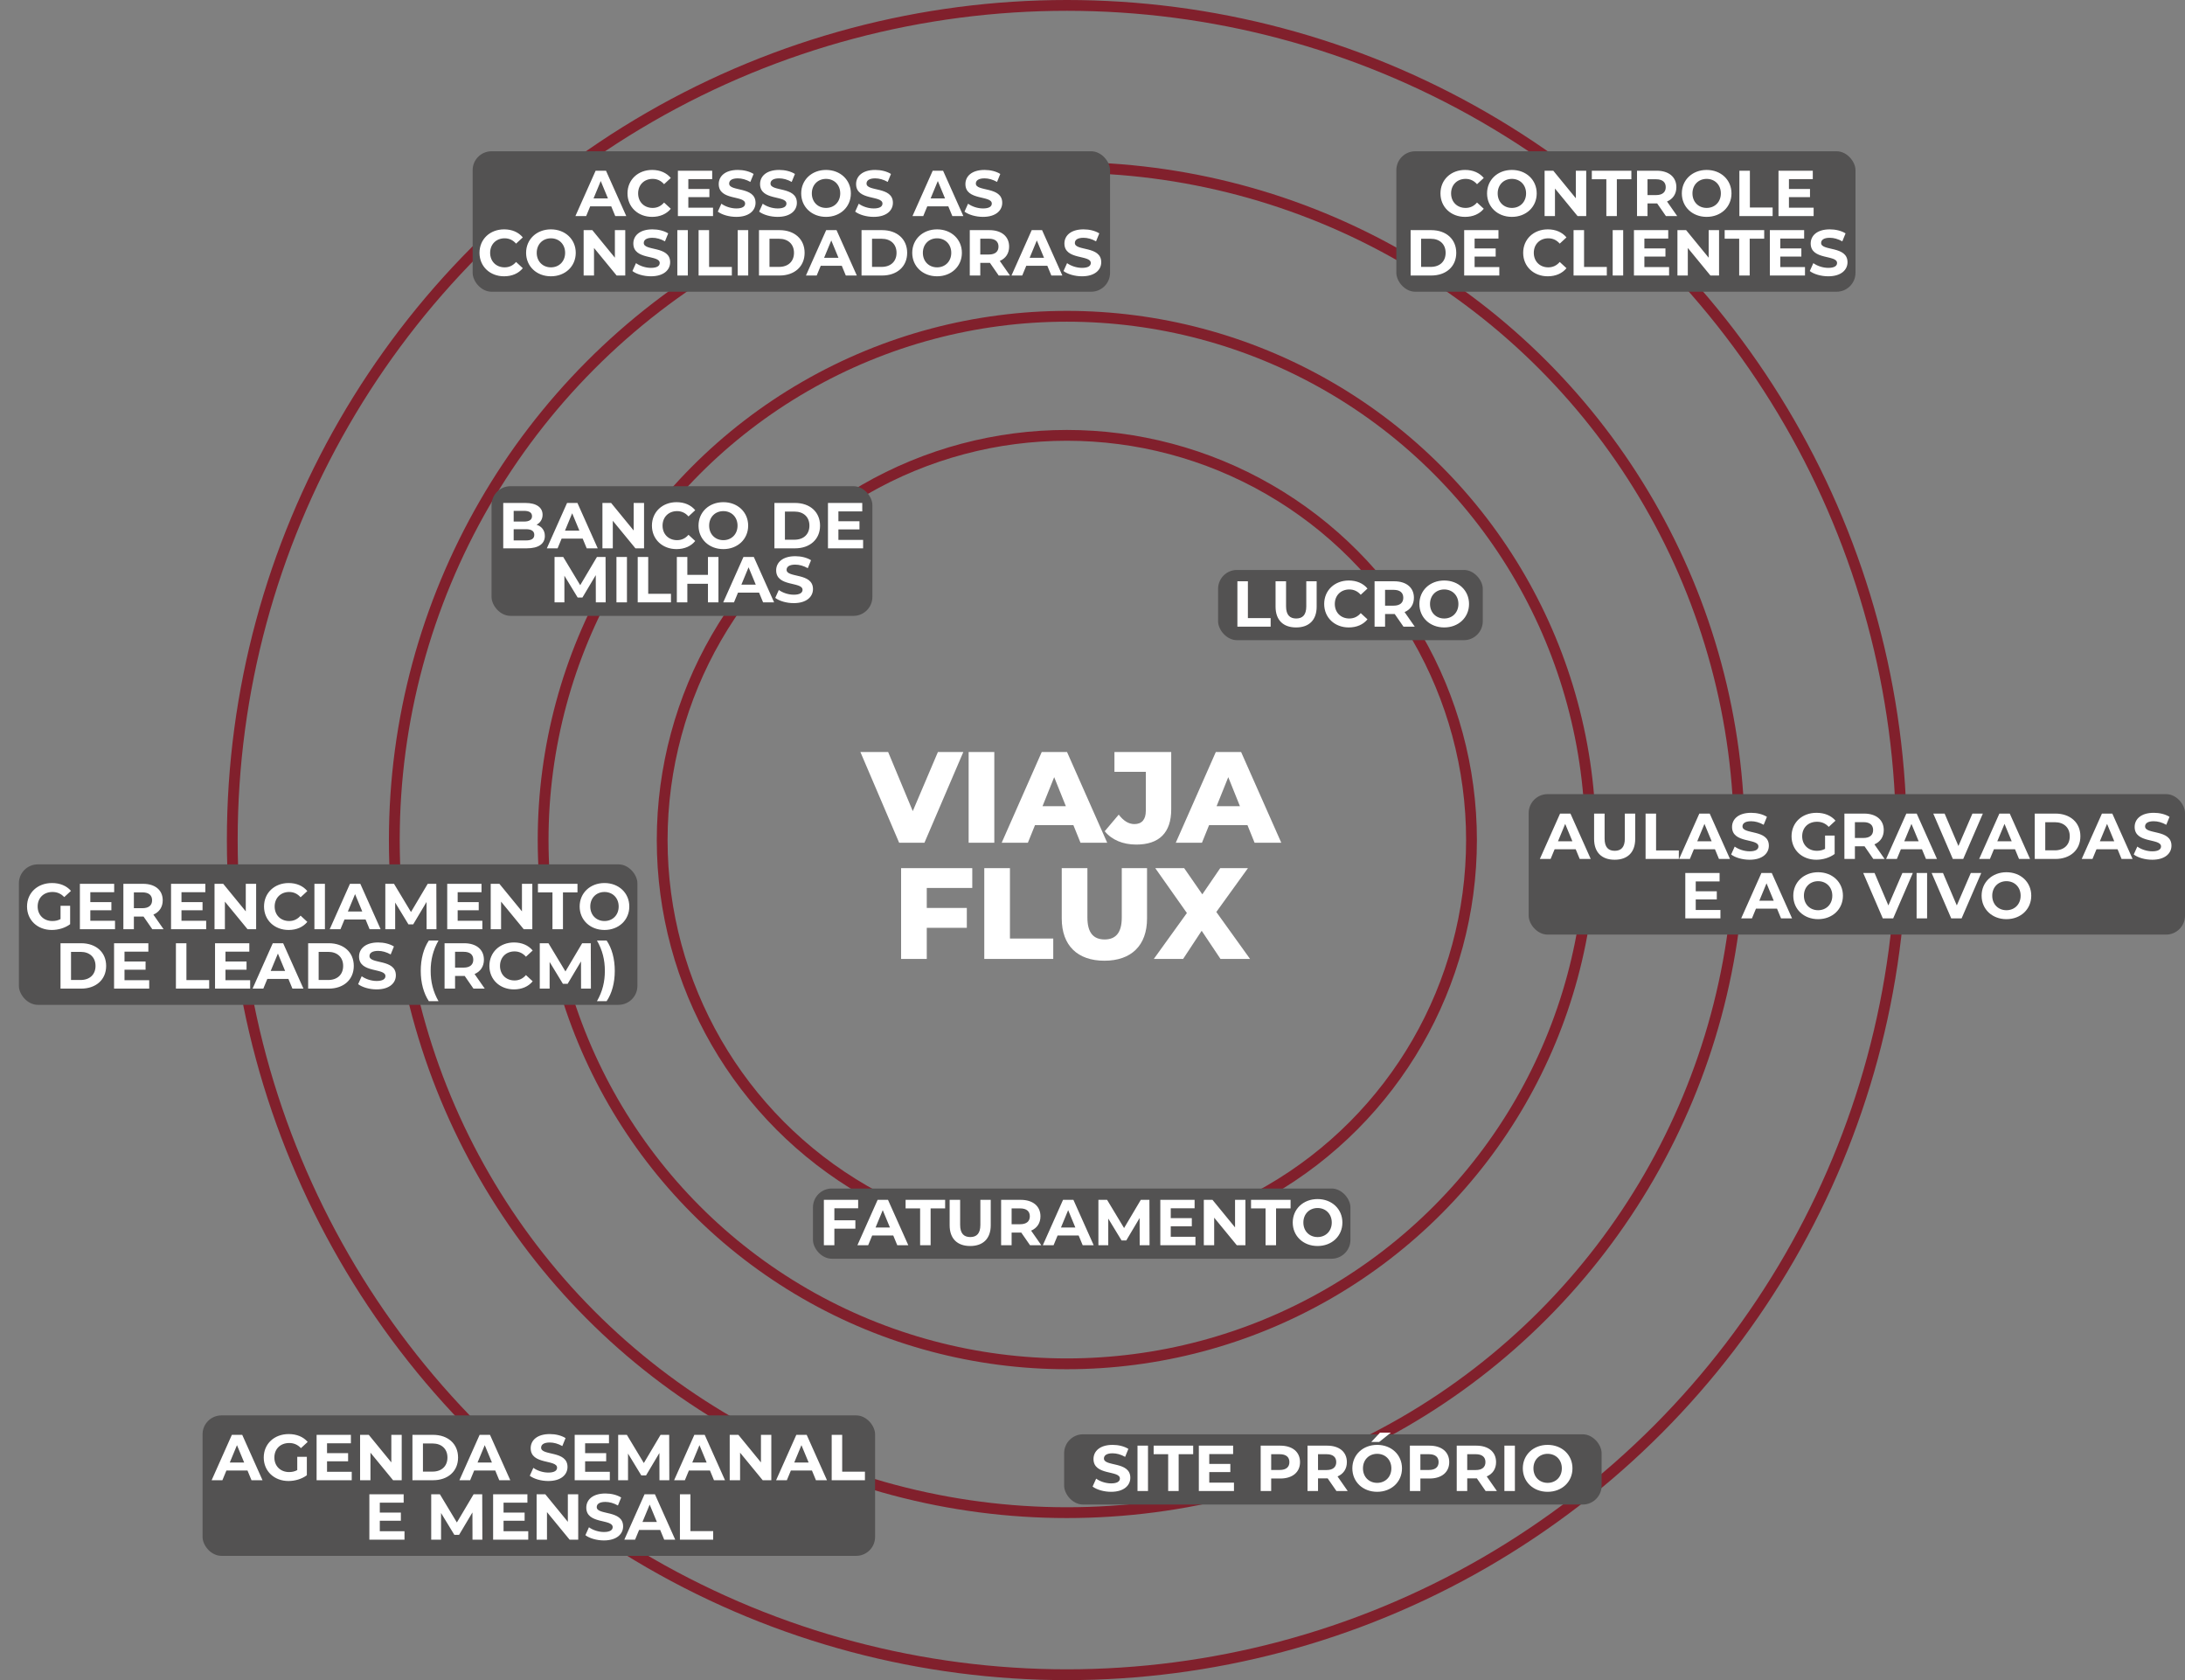 <svg width="809" height="622" viewBox="0 0 809 622" fill="none" xmlns="http://www.w3.org/2000/svg">
<rect x="0" y="0" width="809" height="622" fill="#808080" stroke="none"/>
<circle cx="151.827" cy="151.827" r="149.827" transform="matrix(-1 0 0 1 546.828 159.173)" stroke="#81202C" stroke-width="4"/>
<circle cx="195.906" cy="195.906" r="193.906" transform="matrix(-1 0 0 1 590.906 115.094)" stroke="#81202C" stroke-width="4"/>
<circle cx="251.004" cy="251.004" r="249.004" transform="matrix(-1 0 0 1 646.004 59.996)" stroke="#81202C" stroke-width="4"/>
<circle cx="311" cy="311" r="309" transform="matrix(-1 0 0 1 706 0)" stroke="#81202C" stroke-width="4"/>
<rect x="451" y="211" width="98" height="26" rx="7" fill="#535252"/>
<path d="M458.148 232V215.2H462.036V228.832H470.46V232H458.148ZM479.886 232.288C475.11 232.288 472.278 229.552 472.278 224.608V215.2H476.166V224.464C476.166 227.656 477.558 228.976 479.91 228.976C482.286 228.976 483.654 227.656 483.654 224.464V215.2H487.494V224.608C487.494 229.552 484.662 232.288 479.886 232.288ZM499.376 232.288C494.168 232.288 490.28 228.664 490.28 223.6C490.28 218.536 494.168 214.912 499.4 214.912C502.304 214.912 504.728 215.968 506.312 217.888L503.816 220.192C502.688 218.896 501.272 218.224 499.592 218.224C496.448 218.224 494.216 220.432 494.216 223.6C494.216 226.768 496.448 228.976 499.592 228.976C501.272 228.976 502.688 228.304 503.816 226.984L506.312 229.288C504.728 231.232 502.304 232.288 499.376 232.288ZM523.817 232H519.641L516.401 227.32H516.209H512.825V232H508.937V215.2H516.209C520.697 215.2 523.505 217.528 523.505 221.296C523.505 223.816 522.233 225.664 520.049 226.6L523.817 232ZM519.569 221.296C519.569 219.448 518.369 218.368 515.993 218.368H512.825V224.224H515.993C518.369 224.224 519.569 223.12 519.569 221.296ZM534.722 232.288C529.418 232.288 525.53 228.592 525.53 223.6C525.53 218.608 529.418 214.912 534.722 214.912C540.002 214.912 543.914 218.584 543.914 223.6C543.914 228.616 540.002 232.288 534.722 232.288ZM534.722 228.976C537.722 228.976 539.978 226.792 539.978 223.6C539.978 220.408 537.722 218.224 534.722 218.224C531.722 218.224 529.466 220.408 529.466 223.6C529.466 226.792 531.722 228.976 534.722 228.976Z" fill="white"/>
<rect x="301" y="440" width="199" height="26" rx="7" fill="#535252"/>
<path d="M317.735 447.32H308.927V451.76H316.703V454.88H308.927V461H305.039V444.2H317.735V447.32ZM332.216 461L330.728 457.4H322.928L321.44 461H317.456L324.944 444.2H328.784L336.296 461H332.216ZM324.176 454.448H329.504L326.84 448.016L324.176 454.448ZM340.675 461V447.368H335.299V444.2H349.939V447.368H344.563V461H340.675ZM359.214 461.288C354.438 461.288 351.606 458.552 351.606 453.608V444.2H355.494V453.464C355.494 456.656 356.886 457.976 359.238 457.976C361.614 457.976 362.982 456.656 362.982 453.464V444.2H366.822V453.608C366.822 458.552 363.99 461.288 359.214 461.288ZM385.544 461H381.368L378.128 456.32H377.936H374.552V461H370.664V444.2H377.936C382.424 444.2 385.232 446.528 385.232 450.296C385.232 452.816 383.96 454.664 381.776 455.6L385.544 461ZM381.296 450.296C381.296 448.448 380.096 447.368 377.72 447.368H374.552V453.224H377.72C380.096 453.224 381.296 452.12 381.296 450.296ZM400.864 461L399.376 457.4H391.576L390.088 461H386.104L393.592 444.2H397.432L404.944 461H400.864ZM392.824 454.448H398.152L395.488 448.016L392.824 454.448ZM425.623 461H421.975L421.951 450.92L417.007 459.224H415.255L410.335 451.136V461H406.687V444.2H409.903L416.191 454.64L422.383 444.2H425.575L425.623 461ZM433.473 457.88H442.617V461H429.609V444.2H442.305V447.32H433.473V450.968H441.273V453.992H433.473V457.88ZM457.279 444.2H461.119V461H457.927L449.551 450.8V461H445.711V444.2H448.927L457.279 454.4V444.2ZM468.574 461V447.368H463.198V444.2H477.838V447.368H472.462V461H468.574ZM487.831 461.288C482.527 461.288 478.639 457.592 478.639 452.6C478.639 447.608 482.527 443.912 487.831 443.912C493.111 443.912 497.023 447.584 497.023 452.6C497.023 457.616 493.111 461.288 487.831 461.288ZM487.831 457.976C490.831 457.976 493.087 455.792 493.087 452.6C493.087 449.408 490.831 447.224 487.831 447.224C484.831 447.224 482.575 449.408 482.575 452.6C482.575 455.792 484.831 457.976 487.831 457.976Z" fill="white"/>
<rect x="182" y="180" width="141" height="48" rx="7" fill="#535252"/>
<path d="M198.66 194.264C200.532 194.864 201.732 196.304 201.732 198.416C201.732 201.32 199.428 203 195.012 203H186.324V186.2H194.532C198.732 186.2 200.892 187.952 200.892 190.568C200.892 192.248 200.028 193.544 198.66 194.264ZM194.052 189.128H190.188V193.088H194.052C195.948 193.088 196.98 192.416 196.98 191.096C196.98 189.776 195.948 189.128 194.052 189.128ZM194.724 200.072C196.74 200.072 197.82 199.448 197.82 198.008C197.82 196.592 196.74 195.92 194.724 195.92H190.188V200.072H194.724ZM217.228 203L215.74 199.4H207.94L206.452 203H202.468L209.956 186.2H213.796L221.308 203H217.228ZM209.188 196.448H214.516L211.852 190.016L209.188 196.448ZM234.619 186.2H238.459V203H235.267L226.891 192.8V203H223.051V186.2H226.267L234.619 196.4V186.2ZM250.473 203.288C245.265 203.288 241.377 199.664 241.377 194.6C241.377 189.536 245.265 185.912 250.497 185.912C253.401 185.912 255.825 186.968 257.409 188.888L254.913 191.192C253.785 189.896 252.369 189.224 250.689 189.224C247.545 189.224 245.313 191.432 245.313 194.6C245.313 197.768 247.545 199.976 250.689 199.976C252.369 199.976 253.785 199.304 254.913 197.984L257.409 200.288C255.825 202.232 253.401 203.288 250.473 203.288ZM267.819 203.288C262.515 203.288 258.627 199.592 258.627 194.6C258.627 189.608 262.515 185.912 267.819 185.912C273.099 185.912 277.011 189.584 277.011 194.6C277.011 199.616 273.099 203.288 267.819 203.288ZM267.819 199.976C270.819 199.976 273.075 197.792 273.075 194.6C273.075 191.408 270.819 189.224 267.819 189.224C264.819 189.224 262.563 191.408 262.563 194.6C262.563 197.792 264.819 199.976 267.819 199.976ZM286.73 203V186.2H294.362C299.858 186.2 303.626 189.512 303.626 194.6C303.626 199.688 299.858 203 294.362 203H286.73ZM290.618 199.808H294.17C297.506 199.808 299.69 197.816 299.69 194.6C299.69 191.384 297.506 189.392 294.17 189.392H290.618V199.808ZM310.422 199.88H319.566V203H306.558V186.2H319.254V189.32H310.422V192.968H318.222V195.992H310.422V199.88ZM224.256 223H220.608L220.584 212.92L215.64 221.224H213.888L208.968 213.136V223H205.32V206.2H208.536L214.824 216.64L221.016 206.2H224.208L224.256 223ZM228.242 223V206.2H232.13V223H228.242ZM236.117 223V206.2H240.005V219.832H248.429V223H236.117ZM262.121 206.2H266.009V223H262.121V216.112H254.489V223H250.601V206.2H254.489V212.824H262.121V206.2ZM282.536 223L281.048 219.4H273.248L271.76 223H267.776L275.264 206.2H279.104L286.616 223H282.536ZM274.496 216.448H279.824L277.16 210.016L274.496 216.448ZM293.879 223.288C291.215 223.288 288.527 222.496 287.039 221.344L288.359 218.416C289.775 219.448 291.887 220.168 293.903 220.168C296.207 220.168 297.143 219.4 297.143 218.368C297.143 215.224 287.375 217.384 287.375 211.144C287.375 208.288 289.679 205.912 294.455 205.912C296.567 205.912 298.727 206.416 300.287 207.4L299.087 210.352C297.527 209.464 295.919 209.032 294.431 209.032C292.127 209.032 291.239 209.896 291.239 210.952C291.239 214.048 301.007 211.912 301.007 218.08C301.007 220.888 298.679 223.288 293.879 223.288Z" fill="white"/>
<rect x="394" y="531" width="199" height="26" rx="7" fill="#535252"/>
<path d="M411.375 552.288C408.711 552.288 406.023 551.496 404.535 550.344L405.855 547.416C407.271 548.448 409.383 549.168 411.399 549.168C413.703 549.168 414.639 548.4 414.639 547.368C414.639 544.224 404.871 546.384 404.871 540.144C404.871 537.288 407.175 534.912 411.951 534.912C414.063 534.912 416.223 535.416 417.783 536.4L416.583 539.352C415.023 538.464 413.415 538.032 411.927 538.032C409.623 538.032 408.735 538.896 408.735 539.952C408.735 543.048 418.503 540.912 418.503 547.08C418.503 549.888 416.175 552.288 411.375 552.288ZM421.16 552V535.2H425.048V552H421.16ZM432.515 552V538.368H427.139V535.2H441.779V538.368H436.403V552H432.515ZM447.735 548.88H456.879V552H443.871V535.2H456.567V538.32H447.735V541.968H455.535V544.992H447.735V548.88ZM474.041 535.2C478.529 535.2 481.337 537.528 481.337 541.296C481.337 545.04 478.529 547.368 474.041 547.368H470.657V552H466.769V535.2H474.041ZM473.825 544.2C476.201 544.2 477.401 543.12 477.401 541.296C477.401 539.448 476.201 538.368 473.825 538.368H470.657V544.2H473.825ZM498.993 552H494.817L491.577 547.32H491.385H488.001V552H484.113V535.2H491.385C495.873 535.2 498.681 537.528 498.681 541.296C498.681 543.816 497.409 545.664 495.225 546.6L498.993 552ZM494.745 541.296C494.745 539.448 493.545 538.368 491.169 538.368H488.001V544.224H491.169C493.545 544.224 494.745 543.12 494.745 541.296ZM507.714 533.832L510.954 530.376H514.986L510.642 533.832H507.714ZM509.898 552.288C504.594 552.288 500.706 548.592 500.706 543.6C500.706 538.608 504.594 534.912 509.898 534.912C515.178 534.912 519.09 538.584 519.09 543.6C519.09 548.616 515.178 552.288 509.898 552.288ZM509.898 548.976C512.898 548.976 515.154 546.792 515.154 543.6C515.154 540.408 512.898 538.224 509.898 538.224C506.898 538.224 504.642 540.408 504.642 543.6C504.642 546.792 506.898 548.976 509.898 548.976ZM529.284 535.2C533.772 535.2 536.58 537.528 536.58 541.296C536.58 545.04 533.772 547.368 529.284 547.368H525.9V552H522.012V535.2H529.284ZM529.068 544.2C531.444 544.2 532.644 543.12 532.644 541.296C532.644 539.448 531.444 538.368 529.068 538.368H525.9V544.2H529.068ZM554.235 552H550.059L546.819 547.32H546.627H543.243V552H539.355V535.2H546.627C551.115 535.2 553.923 537.528 553.923 541.296C553.923 543.816 552.651 545.664 550.467 546.6L554.235 552ZM549.987 541.296C549.987 539.448 548.787 538.368 546.411 538.368H543.243V544.224H546.411C548.787 544.224 549.987 543.12 549.987 541.296ZM557.004 552V535.2H560.892V552H557.004ZM573.015 552.288C567.711 552.288 563.823 548.592 563.823 543.6C563.823 538.608 567.711 534.912 573.015 534.912C578.295 534.912 582.207 538.584 582.207 543.6C582.207 548.616 578.295 552.288 573.015 552.288ZM573.015 548.976C576.015 548.976 578.271 546.792 578.271 543.6C578.271 540.408 576.015 538.224 573.015 538.224C570.015 538.224 567.759 540.408 567.759 543.6C567.759 546.792 570.015 548.976 573.015 548.976Z" fill="white"/>
<rect x="7" y="320" width="229" height="52" rx="7" fill="#535252"/>
<path d="M22.414 340.256V335.336H25.966V342.152C24.118 343.544 21.574 344.288 19.174 344.288C13.894 344.288 10.006 340.664 10.006 335.6C10.006 330.536 13.894 326.912 19.246 326.912C22.198 326.912 24.646 327.92 26.278 329.816L23.782 332.12C22.558 330.824 21.142 330.224 19.438 330.224C16.174 330.224 13.942 332.408 13.942 335.6C13.942 338.744 16.174 340.976 19.39 340.976C20.446 340.976 21.43 340.784 22.414 340.256ZM33.442 340.88H42.586V344H29.578V327.2H42.274V330.32H33.442V333.968H41.242V336.992H33.442V340.88ZM60.559 344H56.383L53.144 339.32H52.952H49.568V344H45.679V327.2H52.952C57.44 327.2 60.248 329.528 60.248 333.296C60.248 335.816 58.975 337.664 56.791 338.6L60.559 344ZM56.312 333.296C56.312 331.448 55.111 330.368 52.736 330.368H49.568V336.224H52.736C55.111 336.224 56.312 335.12 56.312 333.296ZM67.192 340.88H76.336V344H63.328V327.2H76.024V330.32H67.192V333.968H74.992V336.992H67.192V340.88ZM90.998 327.2H94.838V344H91.645L83.269 333.8V344H79.43V327.2H82.645L90.998 337.4V327.2ZM106.852 344.288C101.644 344.288 97.756 340.664 97.756 335.6C97.756 330.536 101.644 326.912 106.876 326.912C109.78 326.912 112.204 327.968 113.788 329.888L111.292 332.192C110.164 330.896 108.748 330.224 107.068 330.224C103.924 330.224 101.692 332.432 101.692 335.6C101.692 338.768 103.924 340.976 107.068 340.976C108.748 340.976 110.164 340.304 111.292 338.984L113.788 341.288C112.204 343.232 109.78 344.288 106.852 344.288ZM116.414 344V327.2H120.302V344H116.414ZM136.841 344L135.353 340.4H127.553L126.065 344H122.081L129.569 327.2H133.409L140.921 344H136.841ZM128.801 337.448H134.129L131.465 331.016L128.801 337.448ZM161.6 344H157.952L157.928 333.92L152.984 342.224H151.232L146.312 334.136V344H142.664V327.2H145.88L152.168 337.64L158.36 327.2H161.552L161.6 344ZM169.45 340.88H178.594V344H165.586V327.2H178.282V330.32H169.45V333.968H177.25V336.992H169.45V340.88ZM193.255 327.2H197.095V344H193.903L185.527 333.8V344H181.687V327.2H184.903L193.255 337.4V327.2ZM204.55 344V330.368H199.174V327.2H213.814V330.368H208.438V344H204.55ZM223.808 344.288C218.504 344.288 214.616 340.592 214.616 335.6C214.616 330.608 218.504 326.912 223.808 326.912C229.088 326.912 233 330.584 233 335.6C233 340.616 229.088 344.288 223.808 344.288ZM223.808 340.976C226.808 340.976 229.064 338.792 229.064 335.6C229.064 332.408 226.808 330.224 223.808 330.224C220.808 330.224 218.552 332.408 218.552 335.6C218.552 338.792 220.808 340.976 223.808 340.976ZM22.406 366V349.2H30.038C35.534 349.2 39.302 352.512 39.302 357.6C39.302 362.688 35.534 366 30.038 366H22.406ZM26.294 362.808H29.846C33.182 362.808 35.366 360.816 35.366 357.6C35.366 354.384 33.182 352.392 29.846 352.392H26.294V362.808ZM46.098 362.88H55.242V366H42.234V349.2H54.93V352.32H46.098V355.968H53.898V358.992H46.098V362.88ZM65.133 366V349.2H69.021V362.832H77.445V366H65.133ZM83.481 362.88H92.625V366H79.617V349.2H92.313V352.32H83.481V355.968H91.281V358.992H83.481V362.88ZM108.271 366L106.783 362.4H98.983L97.495 366H93.511L100.999 349.2H104.839L112.351 366H108.271ZM100.231 359.448H105.559L102.895 353.016L100.231 359.448ZM114.094 366V349.2H121.726C127.222 349.2 130.99 352.512 130.99 357.6C130.99 362.688 127.222 366 121.726 366H114.094ZM117.982 362.808H121.534C124.87 362.808 127.054 360.816 127.054 357.6C127.054 354.384 124.87 352.392 121.534 352.392H117.982V362.808ZM139.442 366.288C136.778 366.288 134.09 365.496 132.602 364.344L133.922 361.416C135.338 362.448 137.45 363.168 139.466 363.168C141.77 363.168 142.706 362.4 142.706 361.368C142.706 358.224 132.938 360.384 132.938 354.144C132.938 351.288 135.242 348.912 140.018 348.912C142.13 348.912 144.29 349.416 145.85 350.4L144.65 353.352C143.09 352.464 141.482 352.032 139.994 352.032C137.69 352.032 136.802 352.896 136.802 353.952C136.802 357.048 146.57 354.912 146.57 361.08C146.57 363.888 144.242 366.288 139.442 366.288ZM158.783 370.656C156.863 367.752 155.783 363.84 155.783 359.424C155.783 355.008 156.863 351.048 158.783 348.192H162.359C160.319 351.792 159.455 355.392 159.455 359.424C159.455 363.456 160.319 367.056 162.359 370.656H158.783ZM179.481 366H175.305L172.065 361.32H171.873H168.489V366H164.601V349.2H171.873C176.361 349.2 179.169 351.528 179.169 355.296C179.169 357.816 177.897 359.664 175.713 360.6L179.481 366ZM175.233 355.296C175.233 353.448 174.033 352.368 171.657 352.368H168.489V358.224H171.657C174.033 358.224 175.233 357.12 175.233 355.296ZM190.29 366.288C185.082 366.288 181.194 362.664 181.194 357.6C181.194 352.536 185.082 348.912 190.314 348.912C193.218 348.912 195.642 349.968 197.226 351.888L194.73 354.192C193.602 352.896 192.186 352.224 190.506 352.224C187.362 352.224 185.13 354.432 185.13 357.6C185.13 360.768 187.362 362.976 190.506 362.976C192.186 362.976 193.602 362.304 194.73 360.984L197.226 363.288C195.642 365.232 193.218 366.288 190.29 366.288ZM218.787 366H215.139L215.115 355.92L210.171 364.224H208.419L203.499 356.136V366H199.851V349.2H203.067L209.355 359.64L215.547 349.2H218.739L218.787 366ZM224.597 370.656H221.021C223.085 367.056 223.949 363.456 223.949 359.424C223.949 355.392 223.085 351.792 221.021 348.192H224.597C226.565 351.048 227.621 355.008 227.621 359.424C227.621 363.84 226.565 367.752 224.597 370.656Z" fill="white"/>
<rect x="566" y="294" width="243" height="52" rx="7" fill="#535252"/>
<path d="M584.892 318L583.404 314.4H575.604L574.116 318H570.132L577.62 301.2H581.46L588.972 318H584.892ZM576.852 311.448H582.18L579.516 305.016L576.852 311.448ZM597.827 318.288C593.051 318.288 590.219 315.552 590.219 310.608V301.2H594.107V310.464C594.107 313.656 595.499 314.976 597.851 314.976C600.227 314.976 601.595 313.656 601.595 310.464V301.2H605.435V310.608C605.435 315.552 602.603 318.288 597.827 318.288ZM609.277 318V301.2H613.165V314.832H621.589V318H609.277ZM636.454 318L634.966 314.4H627.166L625.678 318H621.694L629.182 301.2H633.022L640.534 318H636.454ZM628.414 311.448H633.742L631.078 305.016L628.414 311.448ZM647.797 318.288C645.133 318.288 642.445 317.496 640.957 316.344L642.277 313.416C643.693 314.448 645.805 315.168 647.821 315.168C650.125 315.168 651.061 314.4 651.061 313.368C651.061 310.224 641.293 312.384 641.293 306.144C641.293 303.288 643.597 300.912 648.373 300.912C650.485 300.912 652.645 301.416 654.205 302.4L653.005 305.352C651.445 304.464 649.837 304.032 648.349 304.032C646.045 304.032 645.157 304.896 645.157 305.952C645.157 309.048 654.925 306.912 654.925 313.08C654.925 315.888 652.597 318.288 647.797 318.288ZM675.731 314.256V309.336H679.283V316.152C677.435 317.544 674.891 318.288 672.491 318.288C667.211 318.288 663.323 314.664 663.323 309.6C663.323 304.536 667.211 300.912 672.563 300.912C675.515 300.912 677.963 301.92 679.595 303.816L677.099 306.12C675.875 304.824 674.459 304.224 672.755 304.224C669.491 304.224 667.259 306.408 667.259 309.6C667.259 312.744 669.491 314.976 672.707 314.976C673.763 314.976 674.747 314.784 675.731 314.256ZM697.774 318H693.598L690.358 313.32H690.166H686.782V318H682.894V301.2H690.166C694.654 301.2 697.462 303.528 697.462 307.296C697.462 309.816 696.19 311.664 694.006 312.6L697.774 318ZM693.526 307.296C693.526 305.448 692.326 304.368 689.95 304.368H686.782V310.224H689.95C692.326 310.224 693.526 309.12 693.526 307.296ZM713.095 318L711.607 314.4H703.807L702.319 318H698.335L705.823 301.2H709.663L717.175 318H713.095ZM705.055 311.448H710.383L707.719 305.016L705.055 311.448ZM730.292 301.2H734.156L726.884 318H723.044L715.796 301.2H719.996L725.108 313.2L730.292 301.2ZM747.548 318L746.06 314.4H738.26L736.772 318H732.788L740.276 301.2H744.116L751.628 318H747.548ZM739.508 311.448H744.836L742.172 305.016L739.508 311.448ZM753.371 318V301.2H761.003C766.499 301.2 770.267 304.512 770.267 309.6C770.267 314.688 766.499 318 761.003 318H753.371ZM757.259 314.808H760.811C764.147 314.808 766.331 312.816 766.331 309.6C766.331 306.384 764.147 304.392 760.811 304.392H757.259V314.808ZM785.517 318L784.029 314.4H776.229L774.741 318H770.757L778.245 301.2H782.085L789.597 318H785.517ZM777.477 311.448H782.805L780.141 305.016L777.477 311.448ZM796.86 318.288C794.196 318.288 791.508 317.496 790.02 316.344L791.34 313.416C792.756 314.448 794.868 315.168 796.884 315.168C799.188 315.168 800.124 314.4 800.124 313.368C800.124 310.224 790.356 312.384 790.356 306.144C790.356 303.288 792.66 300.912 797.436 300.912C799.548 300.912 801.708 301.416 803.268 302.4L802.068 305.352C800.508 304.464 798.9 304.032 797.412 304.032C795.108 304.032 794.22 304.896 794.22 305.952C794.22 309.048 803.988 306.912 803.988 313.08C803.988 315.888 801.66 318.288 796.86 318.288ZM627.848 336.88H636.992V340H623.984V323.2H636.68V326.32H627.848V329.968H635.648V332.992H627.848V336.88ZM659.435 340L657.947 336.4H650.147L648.659 340H644.675L652.163 323.2H656.003L663.515 340H659.435ZM651.395 333.448H656.723L654.059 327.016L651.395 333.448ZM673.159 340.288C667.855 340.288 663.967 336.592 663.967 331.6C663.967 326.608 667.855 322.912 673.159 322.912C678.439 322.912 682.351 326.584 682.351 331.6C682.351 336.616 678.439 340.288 673.159 340.288ZM673.159 336.976C676.159 336.976 678.415 334.792 678.415 331.6C678.415 328.408 676.159 326.224 673.159 326.224C670.159 326.224 667.903 328.408 667.903 331.6C667.903 334.792 670.159 336.976 673.159 336.976ZM704.358 323.2H708.222L700.95 340H697.11L689.862 323.2H694.062L699.174 335.2L704.358 323.2ZM709.625 340V323.2H713.513V340H709.625ZM729.694 323.2H733.558L726.286 340H722.446L715.198 323.2H719.398L724.51 335.2L729.694 323.2ZM742.886 340.288C737.582 340.288 733.694 336.592 733.694 331.6C733.694 326.608 737.582 322.912 742.886 322.912C748.166 322.912 752.078 326.584 752.078 331.6C752.078 336.616 748.166 340.288 742.886 340.288ZM742.886 336.976C745.886 336.976 748.142 334.792 748.142 331.6C748.142 328.408 745.886 326.224 742.886 326.224C739.886 326.224 737.63 328.408 737.63 331.6C737.63 334.792 739.886 336.976 742.886 336.976Z" fill="white"/>
<rect x="75" y="524" width="249" height="52" rx="7" fill="#535252"/>
<path d="M93.118 548L91.63 544.4H83.83L82.342 548H78.358L85.846 531.2H89.686L97.198 548H93.118ZM85.078 541.448H90.406L87.742 535.016L85.078 541.448ZM110.059 544.256V539.336H113.611V546.152C111.763 547.544 109.219 548.288 106.819 548.288C101.539 548.288 97.651 544.664 97.651 539.6C97.651 534.536 101.539 530.912 106.891 530.912C109.843 530.912 112.291 531.92 113.923 533.816L111.427 536.12C110.203 534.824 108.787 534.224 107.083 534.224C103.819 534.224 101.587 536.408 101.587 539.6C101.587 542.744 103.819 544.976 107.035 544.976C108.091 544.976 109.075 544.784 110.059 544.256ZM121.086 544.88H130.23V548H117.222V531.2H129.918V534.32H121.086V537.968H128.886V540.992H121.086V544.88ZM144.892 531.2H148.732V548H145.54L137.164 537.8V548H133.324V531.2H136.54L144.892 541.4V531.2ZM152.707 548V531.2H160.339C165.835 531.2 169.603 534.512 169.603 539.6C169.603 544.688 165.835 548 160.339 548H152.707ZM156.595 544.808H160.147C163.483 544.808 165.667 542.816 165.667 539.6C165.667 536.384 163.483 534.392 160.147 534.392H156.595V544.808ZM184.853 548L183.365 544.4H175.565L174.077 548H170.093L177.581 531.2H181.421L188.933 548H184.853ZM176.813 541.448H182.141L179.477 535.016L176.813 541.448ZM202.992 548.288C200.328 548.288 197.64 547.496 196.152 546.344L197.472 543.416C198.888 544.448 201 545.168 203.016 545.168C205.32 545.168 206.256 544.4 206.256 543.368C206.256 540.224 196.488 542.384 196.488 536.144C196.488 533.288 198.792 530.912 203.568 530.912C205.68 530.912 207.84 531.416 209.4 532.4L208.2 535.352C206.64 534.464 205.032 534.032 203.544 534.032C201.24 534.032 200.352 534.896 200.352 535.952C200.352 539.048 210.12 536.912 210.12 543.08C210.12 545.888 207.792 548.288 202.992 548.288ZM216.641 544.88H225.785V548H212.777V531.2H225.473V534.32H216.641V537.968H224.441V540.992H216.641V544.88ZM247.815 548H244.167L244.143 537.92L239.199 546.224H237.447L232.527 538.136V548H228.879V531.2H232.095L238.383 541.64L244.575 531.2H247.767L247.815 548ZM264.353 548L262.865 544.4H255.065L253.577 548H249.593L257.081 531.2H260.921L268.433 548H264.353ZM256.313 541.448H261.641L258.977 535.016L256.313 541.448ZM281.744 531.2H285.584V548H282.392L274.016 537.8V548H270.176V531.2H273.392L281.744 541.4V531.2ZM302.11 548L300.622 544.4H292.822L291.334 548H287.35L294.838 531.2H298.678L306.19 548H302.11ZM294.07 541.448H299.398L296.734 535.016L294.07 541.448ZM307.933 548V531.2H311.821V544.832H320.245V548H307.933ZM140.622 566.88H149.766V570H136.758V553.2H149.454V556.32H140.622V559.968H148.422V562.992H140.622V566.88ZM178.592 570H174.944L174.92 559.92L169.976 568.224H168.224L163.304 560.136V570H159.656V553.2H162.872L169.16 563.64L175.352 553.2H178.544L178.592 570ZM186.442 566.88H195.586V570H182.578V553.2H195.274V556.32H186.442V559.968H194.242V562.992H186.442V566.88ZM210.247 553.2H214.088V570H210.896L202.52 559.8V570H198.68V553.2H201.896L210.247 563.4V553.2ZM223.582 570.288C220.918 570.288 218.23 569.496 216.742 568.344L218.062 565.416C219.478 566.448 221.59 567.168 223.606 567.168C225.91 567.168 226.846 566.4 226.846 565.368C226.846 562.224 217.078 564.384 217.078 558.144C217.078 555.288 219.382 552.912 224.158 552.912C226.27 552.912 228.43 553.416 229.99 554.4L228.79 557.352C227.23 556.464 225.622 556.032 224.134 556.032C221.83 556.032 220.942 556.896 220.942 557.952C220.942 561.048 230.71 558.912 230.71 565.08C230.71 567.888 228.382 570.288 223.582 570.288ZM245.919 570L244.431 566.4H236.631L235.143 570H231.159L238.647 553.2H242.487L249.999 570H245.919ZM237.879 563.448H243.207L240.543 557.016L237.879 563.448ZM251.742 570V553.2H255.63V566.832H264.054V570H251.742Z" fill="white"/>
<rect x="517" y="56" width="170" height="52" rx="7" fill="#535252"/>
<path d="M542.43 80.288C537.222 80.288 533.334 76.664 533.334 71.6C533.334 66.536 537.222 62.912 542.454 62.912C545.358 62.912 547.782 63.968 549.366 65.888L546.87 68.192C545.742 66.896 544.326 66.224 542.646 66.224C539.502 66.224 537.27 68.432 537.27 71.6C537.27 74.768 539.502 76.976 542.646 76.976C544.326 76.976 545.742 76.304 546.87 74.984L549.366 77.288C547.782 79.232 545.358 80.288 542.43 80.288ZM559.776 80.288C554.472 80.288 550.584 76.592 550.584 71.6C550.584 66.608 554.472 62.912 559.776 62.912C565.056 62.912 568.968 66.584 568.968 71.6C568.968 76.616 565.056 80.288 559.776 80.288ZM559.776 76.976C562.776 76.976 565.032 74.792 565.032 71.6C565.032 68.408 562.776 66.224 559.776 66.224C556.776 66.224 554.52 68.408 554.52 71.6C554.52 74.792 556.776 76.976 559.776 76.976ZM583.458 63.2H587.298V80H584.106L575.73 69.8V80H571.89V63.2H575.106L583.458 73.4V63.2ZM594.753 80V66.368H589.377V63.2H604.017V66.368H598.641V80H594.753ZM620.989 80H616.813L613.573 75.32H613.381H609.997V80H606.109V63.2H613.381C617.869 63.2 620.677 65.528 620.677 69.296C620.677 71.816 619.405 73.664 617.221 74.6L620.989 80ZM616.741 69.296C616.741 67.448 615.541 66.368 613.165 66.368H609.997V72.224H613.165C615.541 72.224 616.741 71.12 616.741 69.296ZM631.894 80.288C626.59 80.288 622.702 76.592 622.702 71.6C622.702 66.608 626.59 62.912 631.894 62.912C637.174 62.912 641.086 66.584 641.086 71.6C641.086 76.616 637.174 80.288 631.894 80.288ZM631.894 76.976C634.894 76.976 637.15 74.792 637.15 71.6C637.15 68.408 634.894 66.224 631.894 66.224C628.894 66.224 626.638 68.408 626.638 71.6C626.638 74.792 628.894 76.976 631.894 76.976ZM644.008 80V63.2H647.896V76.832H656.32V80H644.008ZM662.356 76.88H671.5V80H658.492V63.2H671.188V66.32H662.356V69.968H670.156V72.992H662.356V76.88ZM522.285 102V85.2H529.917C535.413 85.2 539.181 88.512 539.181 93.6C539.181 98.688 535.413 102 529.917 102H522.285ZM526.173 98.808H529.725C533.061 98.808 535.245 96.816 535.245 93.6C535.245 90.384 533.061 88.392 529.725 88.392H526.173V98.808ZM545.977 98.88H555.121V102H542.113V85.2H554.809V88.32H545.977V91.968H553.777V94.992H545.977V98.88ZM573.052 102.288C567.844 102.288 563.956 98.664 563.956 93.6C563.956 88.536 567.844 84.912 573.076 84.912C575.98 84.912 578.404 85.968 579.988 87.888L577.492 90.192C576.364 88.896 574.948 88.224 573.268 88.224C570.124 88.224 567.892 90.432 567.892 93.6C567.892 96.768 570.124 98.976 573.268 98.976C574.948 98.976 576.364 98.304 577.492 96.984L579.988 99.288C578.404 101.232 575.98 102.288 573.052 102.288ZM582.613 102V85.2H586.501V98.832H594.925V102H582.613ZM597.097 102V85.2H600.985V102H597.097ZM608.836 98.88H617.98V102H604.972V85.2H617.668V88.32H608.836V91.968H616.636V94.992H608.836V98.88ZM632.642 85.2H636.482V102H633.29L624.914 91.8V102H621.074V85.2H624.29L632.642 95.4V85.2ZM643.937 102V88.368H638.561V85.2H653.201V88.368H647.825V102H643.937ZM659.157 98.88H668.301V102H655.293V85.2H667.989V88.32H659.157V91.968H666.957V94.992H659.157V98.88ZM676.914 102.288C674.25 102.288 671.562 101.496 670.074 100.344L671.394 97.416C672.81 98.448 674.922 99.168 676.938 99.168C679.242 99.168 680.178 98.4 680.178 97.368C680.178 94.224 670.41 96.384 670.41 90.144C670.41 87.288 672.714 84.912 677.49 84.912C679.602 84.912 681.762 85.416 683.322 86.4L682.122 89.352C680.562 88.464 678.954 88.032 677.466 88.032C675.162 88.032 674.274 88.896 674.274 89.952C674.274 93.048 684.042 90.912 684.042 97.08C684.042 99.888 681.714 102.288 676.914 102.288Z" fill="white"/>
<rect x="175" y="56" width="236" height="52" rx="7" fill="#535252"/>
<path d="M227.802 80L226.314 76.4H218.514L217.026 80H213.042L220.53 63.2H224.37L231.882 80H227.802ZM219.762 73.448H225.09L222.426 67.016L219.762 73.448ZM241.43 80.288C236.222 80.288 232.334 76.664 232.334 71.6C232.334 66.536 236.222 62.912 241.454 62.912C244.358 62.912 246.782 63.968 248.366 65.888L245.87 68.192C244.742 66.896 243.326 66.224 241.646 66.224C238.502 66.224 236.27 68.432 236.27 71.6C236.27 74.768 238.502 76.976 241.646 76.976C243.326 76.976 244.742 76.304 245.87 74.984L248.366 77.288C246.782 79.232 244.358 80.288 241.43 80.288ZM254.856 76.88H264V80H250.992V63.2H263.688V66.32H254.856V69.968H262.656V72.992H254.856V76.88ZM272.614 80.288C269.95 80.288 267.262 79.496 265.774 78.344L267.094 75.416C268.51 76.448 270.622 77.168 272.638 77.168C274.942 77.168 275.878 76.4 275.878 75.368C275.878 72.224 266.11 74.384 266.11 68.144C266.11 65.288 268.414 62.912 273.19 62.912C275.302 62.912 277.462 63.416 279.022 64.4L277.822 67.352C276.262 66.464 274.654 66.032 273.166 66.032C270.862 66.032 269.974 66.896 269.974 67.952C269.974 71.048 279.742 68.912 279.742 75.08C279.742 77.888 277.414 80.288 272.614 80.288ZM287.918 80.288C285.254 80.288 282.566 79.496 281.078 78.344L282.398 75.416C283.814 76.448 285.926 77.168 287.942 77.168C290.246 77.168 291.182 76.4 291.182 75.368C291.182 72.224 281.414 74.384 281.414 68.144C281.414 65.288 283.718 62.912 288.494 62.912C290.606 62.912 292.766 63.416 294.326 64.4L293.126 67.352C291.566 66.464 289.958 66.032 288.47 66.032C286.166 66.032 285.278 66.896 285.278 67.952C285.278 71.048 295.046 68.912 295.046 75.08C295.046 77.888 292.718 80.288 287.918 80.288ZM305.839 80.288C300.535 80.288 296.647 76.592 296.647 71.6C296.647 66.608 300.535 62.912 305.839 62.912C311.119 62.912 315.031 66.584 315.031 71.6C315.031 76.616 311.119 80.288 305.839 80.288ZM305.839 76.976C308.839 76.976 311.095 74.792 311.095 71.6C311.095 68.408 308.839 66.224 305.839 66.224C302.839 66.224 300.583 68.408 300.583 71.6C300.583 74.792 302.839 76.976 305.839 76.976ZM323.473 80.288C320.809 80.288 318.121 79.496 316.633 78.344L317.953 75.416C319.369 76.448 321.481 77.168 323.497 77.168C325.801 77.168 326.737 76.4 326.737 75.368C326.737 72.224 316.969 74.384 316.969 68.144C316.969 65.288 319.273 62.912 324.049 62.912C326.161 62.912 328.321 63.416 329.881 64.4L328.681 67.352C327.121 66.464 325.513 66.032 324.025 66.032C321.721 66.032 320.833 66.896 320.833 67.952C320.833 71.048 330.601 68.912 330.601 75.08C330.601 77.888 328.273 80.288 323.473 80.288ZM352.607 80L351.119 76.4H343.319L341.831 80H337.846L345.335 63.2H349.175L356.687 80H352.607ZM344.567 73.448H349.895L347.231 67.016L344.567 73.448ZM363.95 80.288C361.286 80.288 358.598 79.496 357.11 78.344L358.43 75.416C359.846 76.448 361.958 77.168 363.974 77.168C366.278 77.168 367.214 76.4 367.214 75.368C367.214 72.224 357.446 74.384 357.446 68.144C357.446 65.288 359.75 62.912 364.526 62.912C366.638 62.912 368.798 63.416 370.358 64.4L369.158 67.352C367.598 66.464 365.99 66.032 364.502 66.032C362.198 66.032 361.31 66.896 361.31 67.952C361.31 71.048 371.078 68.912 371.078 75.08C371.078 77.888 368.75 80.288 363.95 80.288ZM186.634 102.288C181.426 102.288 177.538 98.664 177.538 93.6C177.538 88.536 181.426 84.912 186.658 84.912C189.562 84.912 191.986 85.968 193.57 87.888L191.074 90.192C189.946 88.896 188.53 88.224 186.85 88.224C183.706 88.224 181.474 90.432 181.474 93.6C181.474 96.768 183.706 98.976 186.85 98.976C188.53 98.976 189.946 98.304 191.074 96.984L193.57 99.288C191.986 101.232 189.562 102.288 186.634 102.288ZM203.98 102.288C198.676 102.288 194.788 98.592 194.788 93.6C194.788 88.608 198.676 84.912 203.98 84.912C209.26 84.912 213.172 88.584 213.172 93.6C213.172 98.616 209.26 102.288 203.98 102.288ZM203.98 98.976C206.98 98.976 209.236 96.792 209.236 93.6C209.236 90.408 206.98 88.224 203.98 88.224C200.98 88.224 198.724 90.408 198.724 93.6C198.724 96.792 200.98 98.976 203.98 98.976ZM227.662 85.2H231.502V102H228.31L219.934 91.8V102H216.094V85.2H219.31L227.662 95.4V85.2ZM240.996 102.288C238.332 102.288 235.644 101.496 234.156 100.344L235.476 97.416C236.892 98.448 239.004 99.168 241.02 99.168C243.324 99.168 244.26 98.4 244.26 97.368C244.26 94.224 234.492 96.384 234.492 90.144C234.492 87.288 236.796 84.912 241.572 84.912C243.684 84.912 245.844 85.416 247.404 86.4L246.204 89.352C244.644 88.464 243.036 88.032 241.548 88.032C239.244 88.032 238.356 88.896 238.356 89.952C238.356 93.048 248.124 90.912 248.124 97.08C248.124 99.888 245.796 102.288 240.996 102.288ZM250.781 102V85.2H254.669V102H250.781ZM258.656 102V85.2H262.544V98.832H270.968V102H258.656ZM273.14 102V85.2H277.028V102H273.14ZM281.015 102V85.2H288.647C294.143 85.2 297.911 88.512 297.911 93.6C297.911 98.688 294.143 102 288.647 102H281.015ZM284.903 98.808H288.455C291.791 98.808 293.975 96.816 293.975 93.6C293.975 90.384 291.791 88.392 288.455 88.392H284.903V98.808ZM313.161 102L311.673 98.4H303.873L302.385 102H298.401L305.889 85.2H309.729L317.241 102H313.161ZM305.121 95.448H310.449L307.785 89.016L305.121 95.448ZM318.984 102V85.2H326.616C332.112 85.2 335.88 88.512 335.88 93.6C335.88 98.688 332.112 102 326.616 102H318.984ZM322.872 98.808H326.424C329.76 98.808 331.944 96.816 331.944 93.6C331.944 90.384 329.76 88.392 326.424 88.392H322.872V98.808ZM346.948 102.288C341.644 102.288 337.756 98.592 337.756 93.6C337.756 88.608 341.644 84.912 346.948 84.912C352.228 84.912 356.14 88.584 356.14 93.6C356.14 98.616 352.228 102.288 346.948 102.288ZM346.948 98.976C349.948 98.976 352.204 96.792 352.204 93.6C352.204 90.408 349.948 88.224 346.948 88.224C343.948 88.224 341.692 90.408 341.692 93.6C341.692 96.792 343.948 98.976 346.948 98.976ZM373.942 102H369.766L366.526 97.32H366.334H362.95V102H359.062V85.2H366.334C370.822 85.2 373.63 87.528 373.63 91.296C373.63 93.816 372.358 95.664 370.174 96.6L373.942 102ZM369.694 91.296C369.694 89.448 368.494 88.368 366.118 88.368H362.95V94.224H366.118C368.494 94.224 369.694 93.12 369.694 91.296ZM389.263 102L387.775 98.4H379.975L378.487 102H374.503L381.991 85.2H385.831L393.343 102H389.263ZM381.223 95.448H386.551L383.887 89.016L381.223 95.448ZM400.606 102.288C397.942 102.288 395.254 101.496 393.766 100.344L395.086 97.416C396.502 98.448 398.614 99.168 400.63 99.168C402.934 99.168 403.87 98.4 403.87 97.368C403.87 94.224 394.102 96.384 394.102 90.144C394.102 87.288 396.406 84.912 401.182 84.912C403.294 84.912 405.454 85.416 407.014 86.4L405.814 89.352C404.254 88.464 402.646 88.032 401.158 88.032C398.854 88.032 397.966 88.896 397.966 89.952C397.966 93.048 407.734 90.912 407.734 97.08C407.734 99.888 405.406 102.288 400.606 102.288Z" fill="white"/>
<path d="M347.266 278.4H356.674L342.274 312H332.914L318.562 278.4H328.834L337.954 300.288L347.266 278.4ZM358.641 312V278.4H368.145V312H358.641ZM400.059 312L397.419 305.472H383.211L380.571 312H370.875L385.707 278.4H395.067L409.947 312H400.059ZM385.995 298.464H394.635L390.315 287.712L385.995 298.464ZM420.688 312.672C415.792 312.672 411.616 310.944 409.024 307.728L414.208 301.584C415.984 303.888 417.856 305.088 420.016 305.088C422.752 305.088 424.24 303.408 424.24 300.192V285.744H412.624V278.4H433.648V299.616C433.648 308.352 429.136 312.672 420.688 312.672ZM464.512 312L461.872 305.472H447.664L445.024 312H435.328L450.16 278.4H459.52L474.4 312H464.512ZM450.448 298.464H459.088L454.768 287.712L450.448 298.464ZM359.985 328.744H343.137V336.136H357.969V343.48H343.137V355H333.633V321.4H359.985V328.744ZM364.43 355V321.4H373.934V347.464H389.966V355H364.43ZM408.903 355.672C398.967 355.672 393.111 350.056 393.111 340.024V321.4H402.615V339.736C402.615 345.496 405.015 347.8 408.999 347.8C412.935 347.8 415.335 345.496 415.335 339.736V321.4H424.695V340.024C424.695 350.056 418.839 355.672 408.903 355.672ZM462.825 355H451.881L444.921 344.584L438.057 355H427.209L439.449 338.008L427.737 321.4H438.441L445.161 331.096L451.785 321.4H462.057L450.345 337.624L462.825 355Z" fill="white"/>
</svg>
